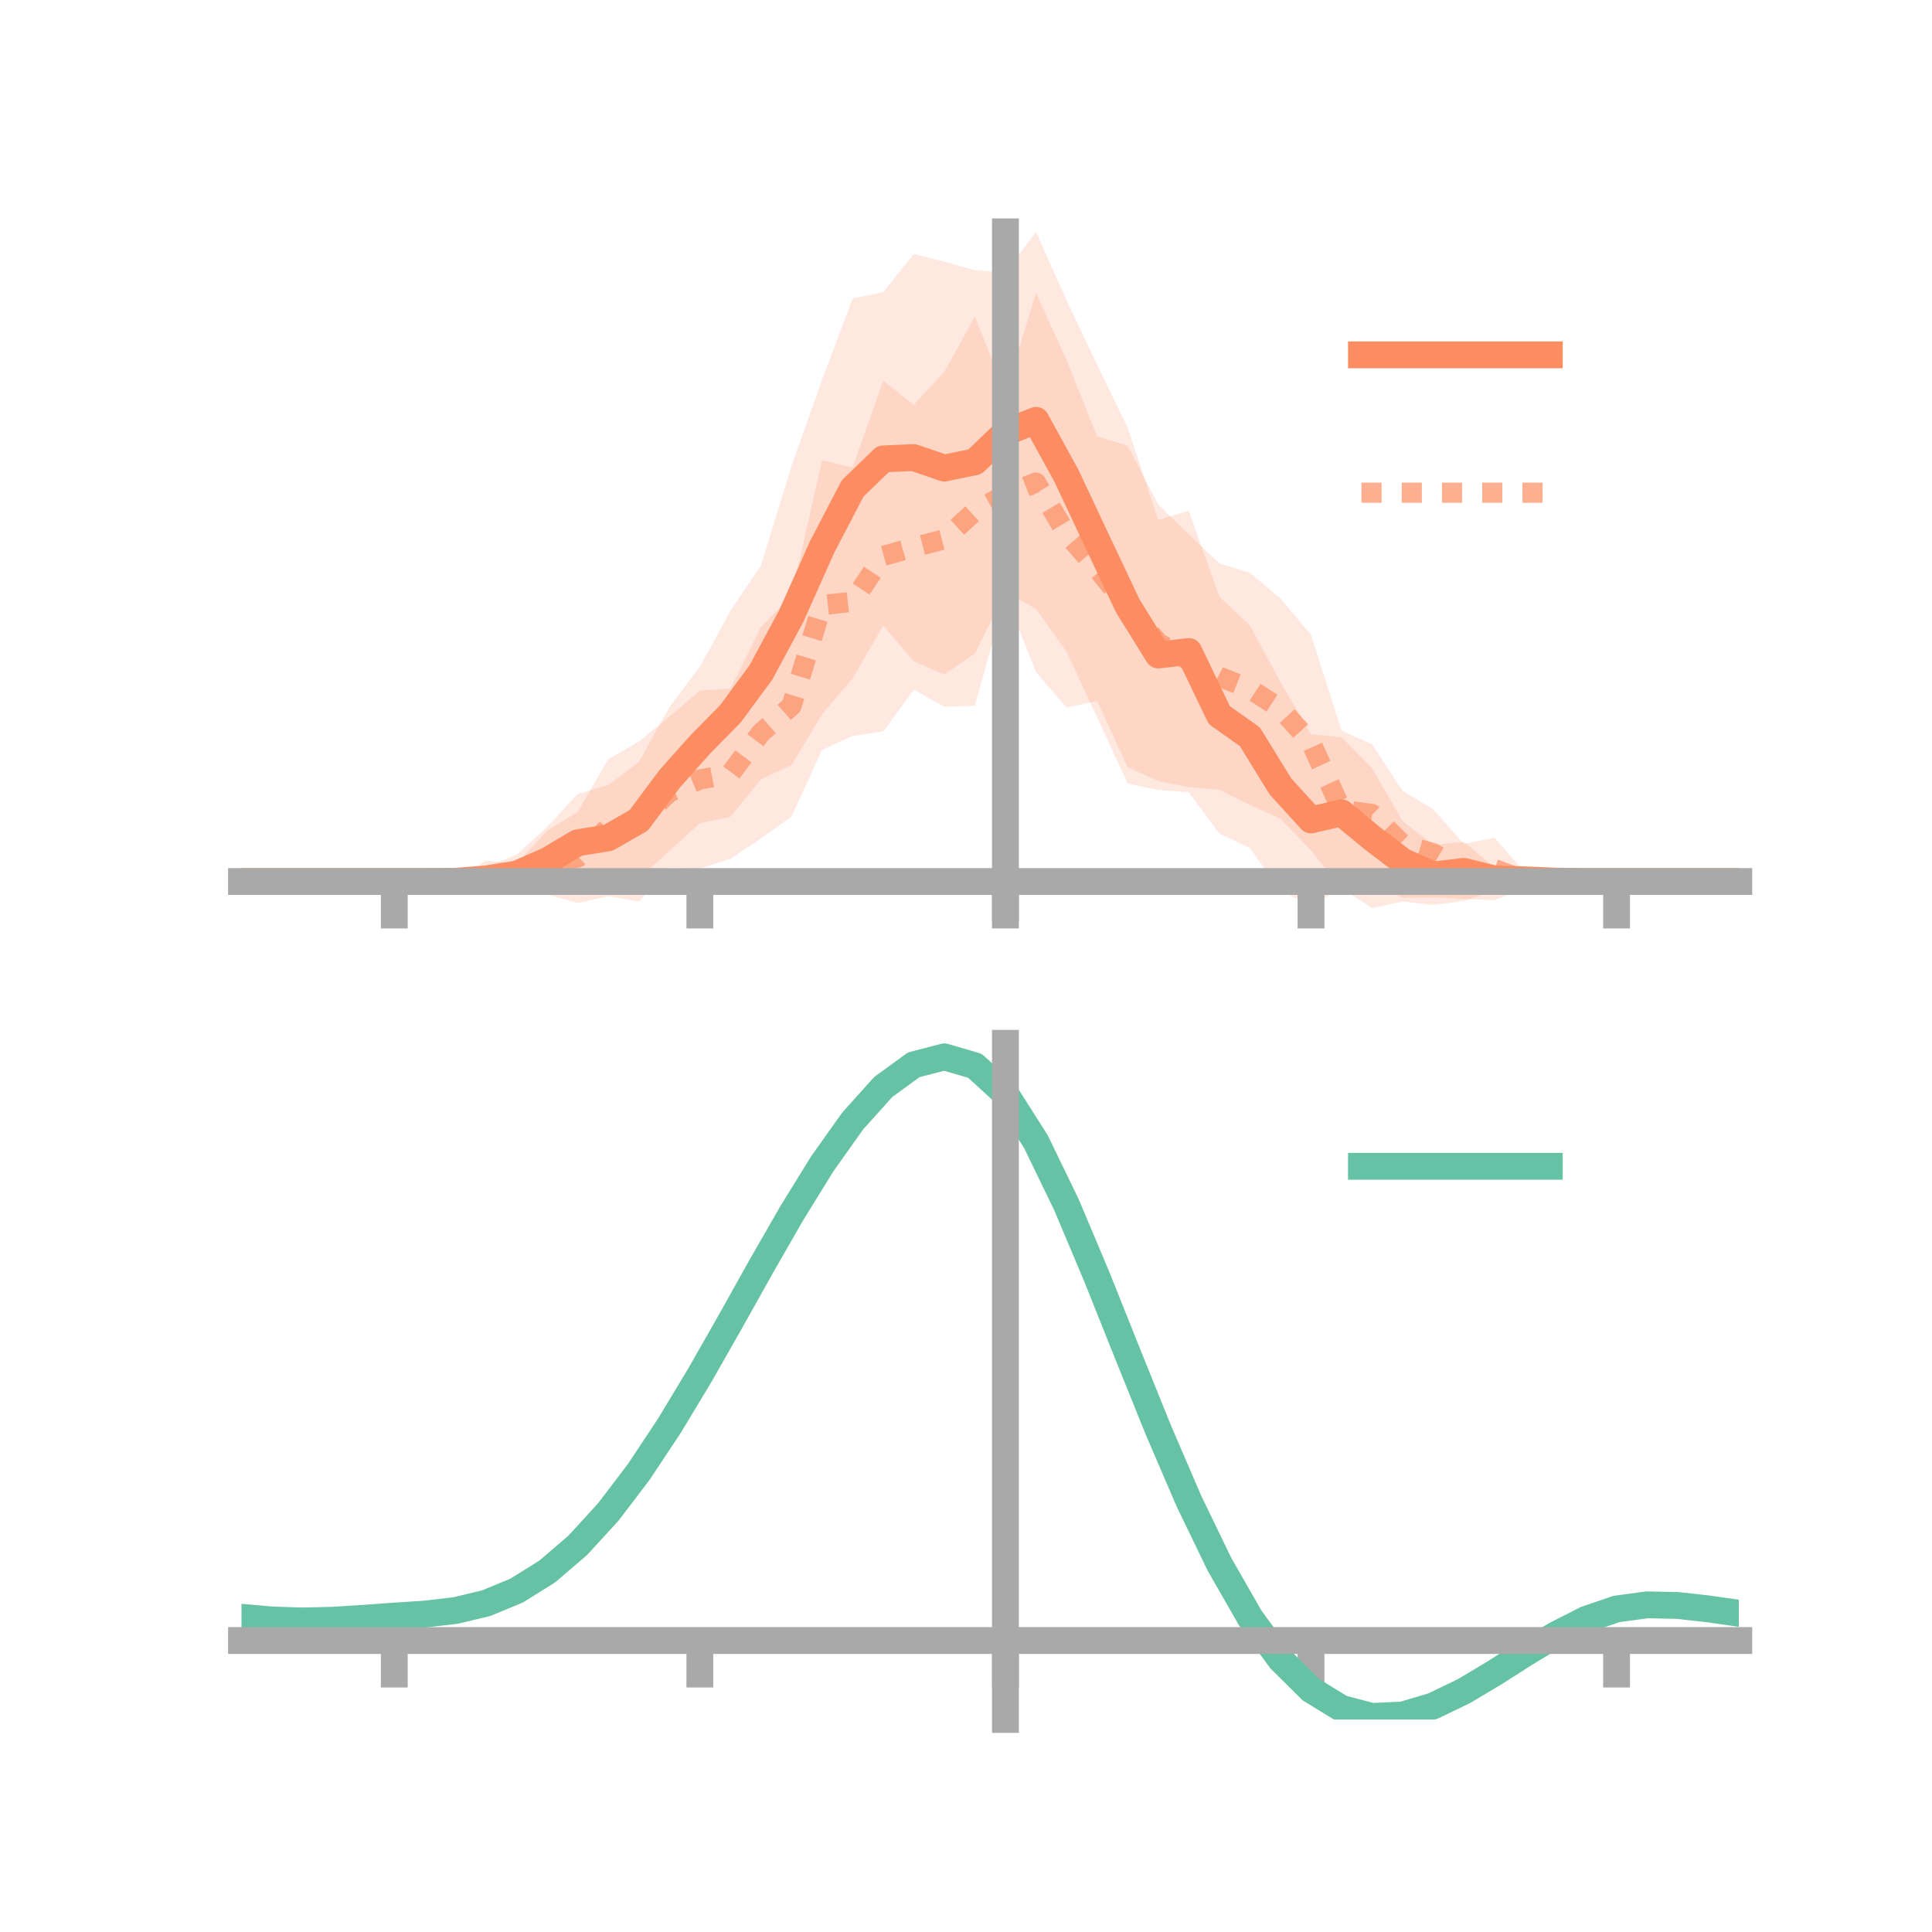 <?xml version="1.0" encoding="utf-8" standalone="no"?>
<!DOCTYPE svg PUBLIC "-//W3C//DTD SVG 1.1//EN"
  "http://www.w3.org/Graphics/SVG/1.1/DTD/svg11.dtd">
<!-- Created with matplotlib (https://matplotlib.org/) -->
<svg height="144pt" version="1.1" viewBox="0 0 144 144" width="144pt" xmlns="http://www.w3.org/2000/svg" xmlns:xlink="http://www.w3.org/1999/xlink">
 <defs>
  <style type="text/css">*{stroke-linecap:butt;stroke-linejoin:round;}</style>
 </defs>
 <g id="figure_1">
  <g id="patch_1">
   <path d="M 0 144 
L 144 144 
L 144 0 
L 0 0 
z
" style="fill:none;"/>
  </g>
  <g id="axes_1">
   <g id="patch_2">
    <path d="M 18 67.68 
L 129.6 67.68 
L 129.6 17.28 
L 18 17.28 
z
" style="fill:none;"/>
   </g>
   <g id="PolyCollection_1">
    <path clip-path="url(#p40b31b4304)" d="M 18 65.702 
L 18 65.702 
L 20.278 65.702 
L 22.555 65.702 
L 24.833 65.702 
L 27.11 65.702 
L 29.388 65.702 
L 31.665 65.702 
L 33.943 65.535 
L 36.22 64.633 
L 38.498 63.703 
L 40.776 61.642 
L 43.053 59.176 
L 45.331 58.521 
L 47.608 56.812 
L 49.886 52.725 
L 52.163 49.685 
L 54.441 45.527 
L 56.718 42.143 
L 58.996 34.732 
L 61.273 28.304 
L 63.551 22.248 
L 65.829 21.775 
L 68.106 18.931 
L 70.384 19.505 
L 72.661 20.14 
L 74.939 20.335 
L 77.216 17.28 
L 79.494 22.383 
L 81.771 27.181 
L 84.049 31.888 
L 86.327 38.751 
L 88.604 38.072 
L 90.882 44.475 
L 93.159 46.62 
L 95.437 50.841 
L 97.714 54.715 
L 99.992 54.948 
L 102.269 57.256 
L 104.547 61.21 
L 106.824 62.979 
L 109.102 62.739 
L 111.38 64.652 
L 113.657 64.802 
L 115.935 65.449 
L 118.212 65.702 
L 120.49 65.702 
L 122.767 65.702 
L 125.045 65.702 
L 127.322 65.702 
L 129.6 65.702 
L 129.6 65.702 
L 129.6 65.702 
L 127.322 65.702 
L 125.045 65.702 
L 122.767 65.702 
L 120.49 65.702 
L 118.212 65.702 
L 115.935 65.899 
L 113.657 66.351 
L 111.38 66.366 
L 109.102 67.156 
L 106.824 67.451 
L 104.547 67.188 
L 102.269 67.68 
L 99.992 66.216 
L 97.714 67.512 
L 95.437 66.394 
L 93.159 63.212 
L 90.882 62.133 
L 88.604 59.047 
L 86.327 58.887 
L 84.049 58.396 
L 81.771 53.468 
L 79.494 48.575 
L 77.216 45.381 
L 74.939 44.131 
L 72.661 48.703 
L 70.384 50.275 
L 68.106 49.286 
L 65.829 46.63 
L 63.551 50.558 
L 61.273 53.24 
L 58.996 57.017 
L 56.718 58.084 
L 54.441 60.88 
L 52.163 61.354 
L 49.886 63.435 
L 47.608 65.471 
L 45.331 66.375 
L 43.053 66.454 
L 40.776 66.688 
L 38.498 66.605 
L 36.22 66.388 
L 33.943 65.836 
L 31.665 65.702 
L 29.388 65.702 
L 27.11 65.702 
L 24.833 65.702 
L 22.555 65.702 
L 20.278 65.702 
L 18 65.702 
z
" style="fill:#fc8d62;fill-opacity:0.2;"/>
   </g>
   <g id="PolyCollection_2">
    <path clip-path="url(#p40b31b4304)" d="M 18 65.702 
L 18 65.702 
L 20.278 65.702 
L 22.555 65.702 
L 24.833 65.702 
L 27.11 65.702 
L 29.388 65.702 
L 31.665 65.565 
L 33.943 65.679 
L 36.22 64.139 
L 38.498 64.408 
L 40.776 61.912 
L 43.053 60.521 
L 45.331 56.591 
L 47.608 55.28 
L 49.886 53.422 
L 52.163 51.475 
L 54.441 51.33 
L 56.718 46.747 
L 58.996 44.369 
L 61.273 34.323 
L 63.551 34.845 
L 65.829 28.368 
L 68.106 30.174 
L 70.384 27.711 
L 72.661 23.603 
L 74.939 29.295 
L 77.216 21.846 
L 79.494 26.829 
L 81.771 32.513 
L 84.049 33.231 
L 86.327 37.603 
L 88.604 39.826 
L 90.882 41.996 
L 93.159 42.692 
L 95.437 44.611 
L 97.714 47.309 
L 99.992 54.462 
L 102.269 55.476 
L 104.547 58.963 
L 106.824 60.314 
L 109.102 62.902 
L 111.38 62.444 
L 113.657 65.026 
L 115.935 65.554 
L 118.212 65.681 
L 120.49 65.702 
L 122.767 65.702 
L 125.045 65.702 
L 127.322 65.702 
L 129.6 65.702 
L 129.6 65.702 
L 129.6 65.702 
L 127.322 65.702 
L 125.045 65.702 
L 122.767 65.702 
L 120.49 65.702 
L 118.212 65.73 
L 115.935 65.802 
L 113.657 66.223 
L 111.38 67.091 
L 109.102 67.006 
L 106.824 66.88 
L 104.547 66.919 
L 102.269 65.863 
L 99.992 66.279 
L 97.714 63.383 
L 95.437 61.027 
L 93.159 59.994 
L 90.882 58.876 
L 88.604 58.663 
L 86.327 58.215 
L 84.049 57.171 
L 81.771 52.25 
L 79.494 52.733 
L 77.216 50.094 
L 74.939 44.41 
L 72.661 52.604 
L 70.384 52.68 
L 68.106 51.407 
L 65.829 54.517 
L 63.551 54.851 
L 61.273 55.89 
L 58.996 60.856 
L 56.718 62.492 
L 54.441 64.007 
L 52.163 64.731 
L 49.886 64.669 
L 47.608 67.202 
L 45.331 66.795 
L 43.053 67.312 
L 40.776 66.665 
L 38.498 66.638 
L 36.22 66.547 
L 33.943 65.728 
L 31.665 65.789 
L 29.388 65.702 
L 27.11 65.702 
L 24.833 65.702 
L 22.555 65.702 
L 20.278 65.702 
L 18 65.702 
z
" style="fill:#fc8d62;fill-opacity:0.2;"/>
   </g>
   <g id="matplotlib.axis_1">
    <g id="xtick_1">
     <g id="line2d_1">
      <defs>
       <path d="M 0 0 
L 0 3.5 
" id="m41140183c7" style="stroke:#a9a9a9;stroke-width:2;"/>
      </defs>
      <g>
       <use style="fill:#a9a9a9;stroke:#a9a9a9;stroke-width:2;" x="29.388" xlink:href="#m41140183c7" y="65.702"/>
      </g>
     </g>
    </g>
    <g id="xtick_2">
     <g id="line2d_2">
      <g>
       <use style="fill:#a9a9a9;stroke:#a9a9a9;stroke-width:2;" x="52.163" xlink:href="#m41140183c7" y="65.702"/>
      </g>
     </g>
    </g>
    <g id="xtick_3">
     <g id="line2d_3">
      <g>
       <use style="fill:#a9a9a9;stroke:#a9a9a9;stroke-width:2;" x="74.939" xlink:href="#m41140183c7" y="65.702"/>
      </g>
     </g>
    </g>
    <g id="xtick_4">
     <g id="line2d_4">
      <g>
       <use style="fill:#a9a9a9;stroke:#a9a9a9;stroke-width:2;" x="97.714" xlink:href="#m41140183c7" y="65.702"/>
      </g>
     </g>
    </g>
    <g id="xtick_5">
     <g id="line2d_5">
      <g>
       <use style="fill:#a9a9a9;stroke:#a9a9a9;stroke-width:2;" x="120.49" xlink:href="#m41140183c7" y="65.702"/>
      </g>
     </g>
    </g>
   </g>
   <g id="matplotlib.axis_2"/>
   <g id="line2d_6">
    <path clip-path="url(#p40b31b4304)" d="M 18 65.702 
L 20.278 65.702 
L 22.555 65.702 
L 24.833 65.702 
L 27.11 65.702 
L 29.388 65.702 
L 31.665 65.702 
L 33.943 65.686 
L 36.22 65.511 
L 38.498 65.154 
L 40.776 64.165 
L 43.053 62.815 
L 45.331 62.448 
L 47.608 61.142 
L 49.886 58.08 
L 52.163 55.519 
L 54.441 53.204 
L 56.718 50.114 
L 58.996 45.875 
L 61.273 40.772 
L 63.551 36.403 
L 65.829 34.203 
L 68.106 34.108 
L 70.384 34.89 
L 72.661 34.421 
L 74.939 32.233 
L 77.216 31.331 
L 79.494 35.479 
L 81.771 40.324 
L 84.049 45.142 
L 86.327 48.819 
L 88.604 48.56 
L 90.882 53.304 
L 93.159 54.916 
L 95.437 58.618 
L 97.714 61.113 
L 99.992 60.582 
L 102.269 62.468 
L 104.547 64.199 
L 106.824 65.215 
L 109.102 64.948 
L 111.38 65.509 
L 113.657 65.577 
L 115.935 65.674 
L 118.212 65.702 
L 120.49 65.702 
L 122.767 65.702 
L 125.045 65.702 
L 127.322 65.702 
L 129.6 65.702 
" style="fill:none;stroke:#fc8d62;stroke-linecap:square;stroke-width:2;"/>
   </g>
   <g id="line2d_7">
    <path clip-path="url(#p40b31b4304)" d="M 18 65.702 
L 20.278 65.702 
L 22.555 65.702 
L 24.833 65.702 
L 27.11 65.702 
L 29.388 65.702 
L 31.665 65.677 
L 33.943 65.704 
L 36.22 65.343 
L 38.498 65.523 
L 40.776 64.288 
L 43.053 63.917 
L 45.331 61.693 
L 47.608 61.241 
L 49.886 59.045 
L 52.163 58.103 
L 54.441 57.668 
L 56.718 54.619 
L 58.996 52.613 
L 61.273 45.107 
L 63.551 44.848 
L 65.829 41.442 
L 68.106 40.79 
L 70.384 40.196 
L 72.661 38.103 
L 74.939 36.853 
L 77.216 35.97 
L 79.494 39.781 
L 81.771 42.382 
L 84.049 45.201 
L 86.327 47.909 
L 88.604 49.244 
L 90.882 50.436 
L 93.159 51.343 
L 95.437 52.819 
L 97.714 55.346 
L 99.992 60.37 
L 102.269 60.67 
L 104.547 62.941 
L 106.824 63.597 
L 109.102 64.954 
L 111.38 64.767 
L 113.657 65.625 
L 115.935 65.678 
L 118.212 65.705 
L 120.49 65.702 
L 122.767 65.702 
L 125.045 65.702 
L 127.322 65.702 
L 129.6 65.702 
" style="fill:none;stroke:#fc8d62;stroke-dasharray:1.5,1.5;stroke-dashoffset:0;stroke-opacity:0.7;stroke-width:1.5;"/>
   </g>
   <g id="patch_3">
    <path d="M 74.939 67.68 
L 74.939 17.28 
" style="fill:none;stroke:#a9a9a9;stroke-linecap:square;stroke-linejoin:miter;stroke-width:2;"/>
   </g>
   <g id="patch_4">
    <path d="M 129.6 67.68 
L 129.6 17.28 
" style="fill:none;"/>
   </g>
   <g id="patch_5">
    <path d="M 18 65.702 
L 129.6 65.702 
" style="fill:none;stroke:#a9a9a9;stroke-linecap:square;stroke-linejoin:miter;stroke-width:2;"/>
   </g>
   <g id="patch_6">
    <path d="M 18 17.28 
L 129.6 17.28 
" style="fill:none;"/>
   </g>
   <g id="legend_1">
    <g id="line2d_8">
     <path d="M 101.475 26.449 
L 115.475 26.449 
" style="fill:none;stroke:#fc8d62;stroke-linecap:square;stroke-width:2;"/>
    </g>
    <g id="line2d_9"/>
    <g id="text_1">
     <!--   -->
     <g transform="translate(121.075 28.899)scale(0.07 -0.07)">
      <defs>
       <path id="DejaVuSans-32"/>
      </defs>
      <use xlink:href="#DejaVuSans-32"/>
     </g>
    </g>
    <g id="line2d_10">
     <path d="M 101.475 36.724 
L 115.475 36.724 
" style="fill:none;stroke:#fc8d62;stroke-dasharray:1.5,1.5;stroke-dashoffset:0;stroke-opacity:0.7;stroke-width:1.5;"/>
    </g>
    <g id="line2d_11"/>
    <g id="text_2">
     <!--   -->
     <g transform="translate(121.075 39.174)scale(0.07 -0.07)">
      <use xlink:href="#DejaVuSans-32"/>
     </g>
    </g>
   </g>
  </g>
  <g id="axes_2">
   <g id="patch_7">
    <path d="M 18 128.16 
L 129.6 128.16 
L 129.6 77.76 
L 18 77.76 
z
" style="fill:none;"/>
   </g>
   <g id="PolyCollection_3">
    <path clip-path="url(#pbe78fc8bd3)" d="M 18 120.585 
L 18 120.499 
L 20.278 120.711 
L 22.555 120.786 
L 24.833 120.726 
L 27.11 120.574 
L 29.388 120.401 
L 31.665 120.248 
L 33.943 119.977 
L 36.22 119.429 
L 38.498 118.477 
L 40.776 117.031 
L 43.053 115.04 
L 45.331 112.495 
L 47.608 109.427 
L 49.886 105.904 
L 52.163 102.028 
L 54.441 97.926 
L 56.718 93.755 
L 58.996 89.688 
L 61.273 85.916 
L 63.551 82.635 
L 65.829 80.049 
L 68.106 78.359 
L 70.384 77.76 
L 72.661 78.437 
L 74.939 80.556 
L 77.216 84.196 
L 79.494 88.98 
L 81.771 94.473 
L 84.049 100.268 
L 86.327 106.008 
L 88.604 111.394 
L 90.882 116.192 
L 93.159 120.233 
L 95.437 123.415 
L 97.714 125.699 
L 99.992 127.106 
L 102.269 127.707 
L 104.547 127.61 
L 106.824 126.947 
L 109.102 125.87 
L 111.38 124.538 
L 113.657 123.113 
L 115.935 121.754 
L 118.212 120.612 
L 120.49 119.838 
L 122.767 119.531 
L 125.045 119.585 
L 127.322 119.848 
L 129.6 120.188 
L 129.6 120.3 
L 129.6 120.3 
L 127.322 119.986 
L 125.045 119.742 
L 122.767 119.698 
L 120.49 120.008 
L 118.212 120.791 
L 115.935 121.962 
L 113.657 123.37 
L 111.38 124.851 
L 109.102 126.235 
L 106.824 127.354 
L 104.547 128.045 
L 102.269 128.16 
L 99.992 127.573 
L 97.714 126.19 
L 95.437 123.959 
L 93.159 120.868 
L 90.882 116.956 
L 88.604 112.32 
L 86.327 107.115 
L 84.049 101.565 
L 81.771 95.957 
L 79.494 90.638 
L 77.216 86.003 
L 74.939 82.479 
L 72.661 80.433 
L 70.384 79.784 
L 68.106 80.366 
L 65.829 81.993 
L 63.551 84.475 
L 61.273 87.616 
L 58.996 91.221 
L 56.718 95.099 
L 54.441 99.07 
L 52.163 102.968 
L 49.886 106.65 
L 47.608 109.995 
L 45.331 112.911 
L 43.053 115.336 
L 40.776 117.244 
L 38.498 118.641 
L 36.22 119.568 
L 33.943 120.103 
L 31.665 120.364 
L 29.388 120.506 
L 27.11 120.664 
L 24.833 120.798 
L 22.555 120.846 
L 20.278 120.776 
L 18 120.585 
z
" style="fill:#66c2a5;fill-opacity:0.2;"/>
   </g>
   <g id="matplotlib.axis_3">
    <g id="xtick_6">
     <g id="line2d_12">
      <g>
       <use style="fill:#a9a9a9;stroke:#a9a9a9;stroke-width:2;" x="29.388" xlink:href="#m41140183c7" y="122.276"/>
      </g>
     </g>
    </g>
    <g id="xtick_7">
     <g id="line2d_13">
      <g>
       <use style="fill:#a9a9a9;stroke:#a9a9a9;stroke-width:2;" x="52.163" xlink:href="#m41140183c7" y="122.276"/>
      </g>
     </g>
    </g>
    <g id="xtick_8">
     <g id="line2d_14">
      <g>
       <use style="fill:#a9a9a9;stroke:#a9a9a9;stroke-width:2;" x="74.939" xlink:href="#m41140183c7" y="122.276"/>
      </g>
     </g>
    </g>
    <g id="xtick_9">
     <g id="line2d_15">
      <g>
       <use style="fill:#a9a9a9;stroke:#a9a9a9;stroke-width:2;" x="97.714" xlink:href="#m41140183c7" y="122.276"/>
      </g>
     </g>
    </g>
    <g id="xtick_10">
     <g id="line2d_16">
      <g>
       <use style="fill:#a9a9a9;stroke:#a9a9a9;stroke-width:2;" x="120.49" xlink:href="#m41140183c7" y="122.276"/>
      </g>
     </g>
    </g>
   </g>
   <g id="matplotlib.axis_4"/>
   <g id="line2d_17">
    <path clip-path="url(#pbe78fc8bd3)" d="M 18 120.542 
L 20.278 120.744 
L 22.555 120.816 
L 24.833 120.762 
L 27.11 120.619 
L 29.388 120.453 
L 31.665 120.306 
L 33.943 120.04 
L 36.22 119.498 
L 38.498 118.559 
L 40.776 117.138 
L 43.053 115.188 
L 45.331 112.703 
L 47.608 109.711 
L 49.886 106.277 
L 52.163 102.498 
L 54.441 98.498 
L 56.718 94.427 
L 58.996 90.455 
L 61.273 86.766 
L 63.551 83.555 
L 65.829 81.021 
L 68.106 79.363 
L 70.384 78.772 
L 72.661 79.435 
L 74.939 81.517 
L 77.216 85.1 
L 79.494 89.809 
L 81.771 95.215 
L 84.049 100.916 
L 86.327 106.561 
L 88.604 111.857 
L 90.882 116.574 
L 93.159 120.55 
L 95.437 123.687 
L 97.714 125.945 
L 99.992 127.339 
L 102.269 127.934 
L 104.547 127.827 
L 106.824 127.151 
L 109.102 126.053 
L 111.38 124.694 
L 113.657 123.242 
L 115.935 121.858 
L 118.212 120.701 
L 120.49 119.923 
L 122.767 119.614 
L 125.045 119.663 
L 127.322 119.917 
L 129.6 120.244 
" style="fill:none;stroke:#66c2a5;stroke-linecap:square;stroke-width:2;"/>
   </g>
   <g id="patch_8">
    <path d="M 74.939 128.16 
L 74.939 77.76 
" style="fill:none;stroke:#a9a9a9;stroke-linecap:square;stroke-linejoin:miter;stroke-width:2;"/>
   </g>
   <g id="patch_9">
    <path d="M 129.6 128.16 
L 129.6 77.76 
" style="fill:none;"/>
   </g>
   <g id="patch_10">
    <path d="M 18 122.276 
L 129.6 122.276 
" style="fill:none;stroke:#a9a9a9;stroke-linecap:square;stroke-linejoin:miter;stroke-width:2;"/>
   </g>
   <g id="patch_11">
    <path d="M 18 77.76 
L 129.6 77.76 
" style="fill:none;"/>
   </g>
   <g id="legend_2">
    <g id="line2d_18">
     <path d="M 101.475 86.929 
L 115.475 86.929 
" style="fill:none;stroke:#66c2a5;stroke-linecap:square;stroke-width:2;"/>
    </g>
    <g id="line2d_19"/>
    <g id="text_3">
     <!--   -->
     <g transform="translate(121.075 89.379)scale(0.07 -0.07)">
      <use xlink:href="#DejaVuSans-32"/>
     </g>
    </g>
   </g>
  </g>
 </g>
 <defs>
  <clipPath id="p40b31b4304">
   <rect height="50.4" width="111.6" x="18" y="17.28"/>
  </clipPath>
  <clipPath id="pbe78fc8bd3">
   <rect height="50.4" width="111.6" x="18" y="77.76"/>
  </clipPath>
 </defs>
</svg>
